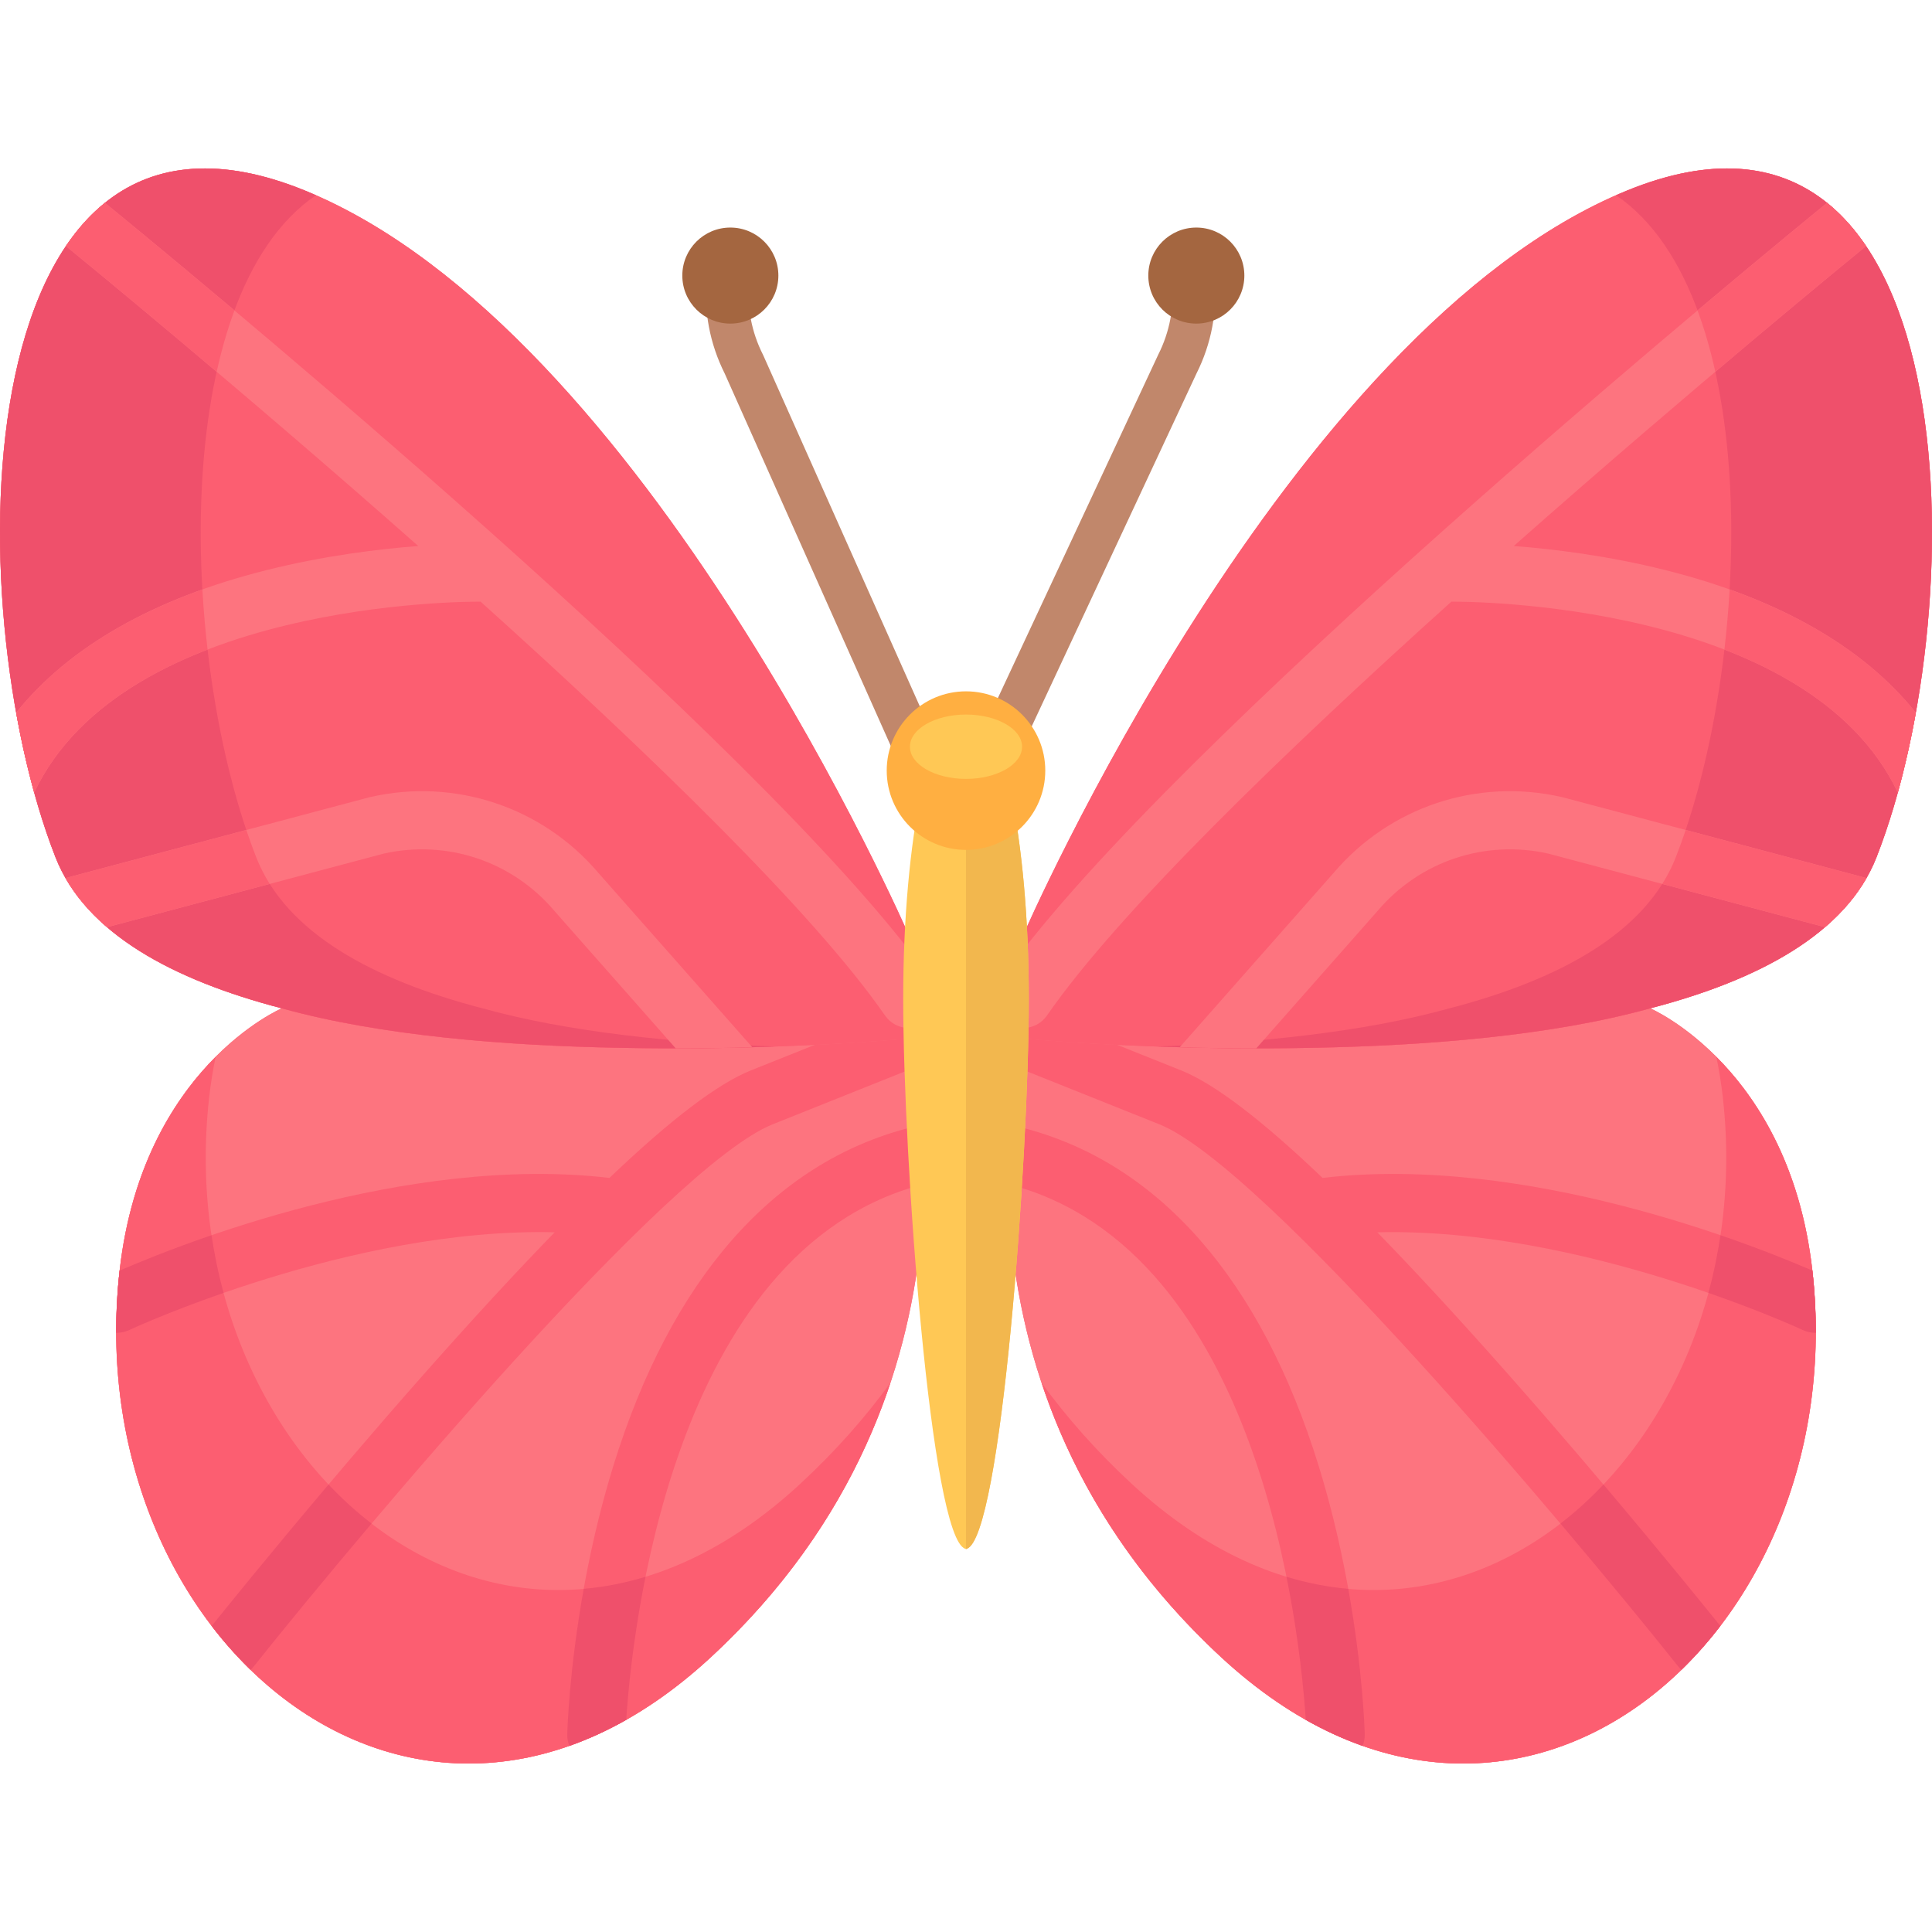 <svg width="121" height="121" viewBox="0 0 121 121" fill="none" xmlns="http://www.w3.org/2000/svg">
<g clip-path="url(#clip0)">
<path d="M56.986 47.457C56.459 47.457 55.98 47.146 55.766 46.665L45.388 23.394C44.449 21.52 44.063 19.457 44.261 17.408C44.327 16.72 44.897 16.201 45.585 16.201C45.629 16.201 45.673 16.203 45.717 16.207C46.073 16.241 46.393 16.412 46.62 16.687C46.847 16.962 46.953 17.309 46.919 17.664C46.768 19.224 47.066 20.795 47.781 22.208C47.791 22.227 47.8 22.247 47.809 22.267L58.205 45.577C58.505 46.25 58.202 47.041 57.529 47.341C57.356 47.418 57.173 47.457 56.986 47.457Z" fill="#C1876B"/>
<path d="M62.847 47.457C62.651 47.457 62.462 47.415 62.283 47.331C61.96 47.18 61.715 46.912 61.593 46.577C61.471 46.242 61.487 45.88 61.638 45.556L72.541 22.209C73.256 20.795 73.554 19.224 73.404 17.665C73.369 17.31 73.475 16.963 73.702 16.687C73.929 16.412 74.249 16.242 74.604 16.208C74.65 16.203 74.695 16.201 74.739 16.201C75.427 16.201 75.995 16.72 76.062 17.408C76.26 19.462 75.871 21.53 74.937 23.389L64.058 46.686C63.839 47.154 63.364 47.457 62.847 47.457Z" fill="#C1876B"/>
<path d="M101.883 11.942C80.531 20.664 64.058 58.622 64.058 58.622V65.034C64.058 65.034 64.099 65.038 64.176 65.045C64.101 65.038 64.058 65.034 64.058 65.034C64.058 65.034 58.107 86.786 76.484 103.793C94.861 120.801 116.087 102.485 113.51 79.59C112.078 66.871 103.351 63.151 103.351 63.151H103.35C110.158 61.381 115.663 58.448 117.528 53.681C123.786 37.692 123.234 3.22 101.883 11.942Z" fill="#FC5E71"/>
<path d="M64.058 65.034C64.058 65.034 72.218 65.835 82.201 65.623C89.259 65.494 97.126 64.881 103.35 63.151C103.35 63.151 103.35 63.151 103.351 63.151C103.351 63.151 112.078 66.871 113.51 79.59C116.087 102.485 94.861 120.801 76.484 103.793C58.107 86.786 64.058 65.034 64.058 65.034Z" fill="#FD747F"/>
<path d="M113.51 79.59C112.753 72.87 109.961 68.663 107.494 66.189C107.66 66.992 107.799 67.833 107.9 68.723C110.476 91.618 89.25 109.934 70.873 92.926C68.657 90.875 66.797 88.754 65.235 86.611C67.108 92.233 70.509 98.264 76.484 103.793C94.861 120.801 116.087 102.485 113.51 79.59Z" fill="#FC5E71"/>
<path d="M101.883 11.942C80.532 20.664 64.059 58.622 64.059 58.622V65.034C64.059 65.034 64.1 65.038 64.176 65.045C65.192 65.139 72.904 65.82 82.201 65.623C89.259 65.494 97.127 64.881 103.35 63.151C103.35 63.151 103.351 63.151 103.351 63.151H103.351C110.159 61.381 115.663 58.448 117.528 53.681C123.786 37.692 123.234 3.22 101.883 11.942Z" fill="#FC5E71"/>
<path d="M101.883 11.942C101.659 12.034 101.436 12.129 101.214 12.227C110.539 18.589 109.725 41.499 104.957 53.681C103.092 58.448 97.587 61.381 90.779 63.151H90.78C90.779 63.151 90.779 63.151 90.779 63.151C85.38 64.652 78.744 65.312 72.472 65.544C75.287 65.645 78.626 65.699 82.201 65.623C89.259 65.494 97.127 64.881 103.35 63.151C103.35 63.151 103.351 63.151 103.351 63.151H103.35C110.158 61.381 115.663 58.448 117.528 53.681C123.786 37.692 123.234 3.22 101.883 11.942Z" fill="#EF506B"/>
<path d="M113.51 79.59C113.51 79.586 113.509 79.582 113.509 79.578C109.733 77.936 95.561 72.274 82.831 73.773C78.977 70.094 76.04 67.865 73.965 67.035L69.972 65.438C66.343 65.258 64.059 65.034 64.059 65.034C64.059 65.034 63.881 65.683 63.682 66.845L72.613 70.417C79.146 73.03 98.305 95.837 105.137 104.404C105.188 104.469 105.244 104.527 105.302 104.583C106.169 103.741 106.986 102.822 107.743 101.832C106.533 100.326 100.866 93.314 94.443 86.053C91.417 82.632 88.695 79.679 86.261 77.179C98.987 76.854 112.723 83.213 112.904 83.298C113.155 83.416 113.418 83.471 113.678 83.471C113.692 83.471 113.706 83.469 113.72 83.468C113.724 82.194 113.658 80.9 113.51 79.59Z" fill="#FC5E71"/>
<path d="M100.424 92.975C99.579 93.871 98.677 94.687 97.73 95.419C100.74 98.974 103.357 102.172 105.136 104.404C105.188 104.468 105.244 104.527 105.301 104.583C105.731 104.165 106.148 103.729 106.552 103.275C106.556 103.27 106.561 103.265 106.566 103.26C106.756 103.045 106.943 102.825 107.128 102.603C107.141 102.586 107.155 102.57 107.169 102.554C107.363 102.319 107.553 102.079 107.74 101.835C107.741 101.834 107.741 101.833 107.742 101.832C106.932 100.824 104.121 97.344 100.424 92.975Z" fill="#EF506B"/>
<path d="M112.904 83.298C113.154 83.416 113.418 83.471 113.677 83.471C113.692 83.471 113.706 83.469 113.72 83.468C113.72 83.468 113.72 83.467 113.72 83.467C113.721 83.15 113.717 82.831 113.709 82.512C113.709 82.507 113.709 82.501 113.709 82.496C113.701 82.186 113.689 81.875 113.672 81.563C113.668 81.49 113.662 81.416 113.658 81.342C113.643 81.094 113.628 80.845 113.607 80.595C113.58 80.261 113.548 79.926 113.51 79.59V79.59C113.51 79.585 113.509 79.582 113.509 79.578C112.394 79.093 110.373 78.258 107.752 77.361C107.567 78.596 107.316 79.803 106.998 80.973C110.541 82.203 112.831 83.263 112.904 83.298Z" fill="#EF506B"/>
<path d="M64.033 70.63L63.26 70.325C63.173 71.462 63.123 72.751 63.145 74.162C79.027 78.252 81.443 102.481 81.78 107.711C82.968 108.383 84.157 108.924 85.341 109.341C85.431 109.119 85.478 108.875 85.472 108.619C85.463 108.29 85.246 100.44 82.6 91.85C78.998 80.159 72.578 72.822 64.033 70.63Z" fill="#FC5E71"/>
<path d="M85.472 108.62C85.466 108.393 85.362 104.626 84.442 99.508C83.166 99.396 81.873 99.149 80.571 98.752C81.38 102.763 81.677 106.119 81.779 107.711C82.076 107.879 82.372 108.038 82.668 108.19C82.675 108.193 82.681 108.196 82.688 108.199C82.979 108.348 83.27 108.489 83.561 108.622C83.562 108.622 83.563 108.622 83.563 108.623C84.157 108.894 84.749 109.133 85.341 109.342C85.431 109.119 85.478 108.875 85.472 108.62Z" fill="#EF506B"/>
<path d="M118.86 49.639C119.297 48.058 119.676 46.378 119.988 44.636C116.696 40.523 111.375 37.476 104.299 35.704C100.691 34.801 97.292 34.386 94.806 34.197C106.077 24.228 116.203 15.957 116.871 15.412C116.161 14.358 115.349 13.446 114.429 12.705C111.221 15.32 76.012 44.152 64.058 59.52V64.383C64.063 64.383 64.068 64.385 64.073 64.385C64.651 64.385 65.219 64.11 65.572 63.599C70.053 57.121 80.554 46.989 90.898 37.682C91.819 37.672 113.194 37.668 118.86 49.639Z" fill="#FD747F"/>
<path d="M108.325 36.919C108.253 38.181 108.143 39.44 107.999 40.683C112.546 42.441 116.771 45.225 118.859 49.639V49.639C118.966 49.254 119.068 48.863 119.168 48.468C119.172 48.448 119.177 48.429 119.182 48.41C119.279 48.021 119.373 47.627 119.463 47.228C119.468 47.207 119.473 47.185 119.478 47.164C119.568 46.76 119.656 46.352 119.74 45.94C119.741 45.931 119.743 45.923 119.745 45.915C119.83 45.493 119.911 45.066 119.988 44.637C119.988 44.637 119.988 44.636 119.988 44.636C117.354 41.345 113.417 38.738 108.325 36.919Z" fill="#FC5E71"/>
<path d="M106.316 19.442C106.761 20.643 107.13 21.93 107.429 23.283C112.749 18.779 116.475 15.735 116.871 15.412C116.871 15.412 116.871 15.412 116.871 15.411C116.789 15.29 116.705 15.171 116.621 15.053C116.603 15.028 116.585 15.004 116.567 14.979C116.496 14.882 116.424 14.786 116.351 14.691C116.333 14.668 116.315 14.645 116.297 14.622C116.114 14.387 115.925 14.16 115.729 13.942C115.728 13.941 115.727 13.94 115.726 13.939C115.631 13.833 115.534 13.73 115.436 13.629C115.423 13.615 115.409 13.601 115.396 13.587C115.303 13.492 115.21 13.4 115.116 13.309C115.107 13.301 115.098 13.293 115.089 13.284C114.876 13.081 114.656 12.888 114.43 12.706C114.43 12.706 114.429 12.705 114.429 12.705C113.589 13.39 110.552 15.874 106.316 19.442Z" fill="#FC5E71"/>
<path d="M97.868 49.932C97.846 49.927 97.825 49.922 97.803 49.917C92.509 48.712 87.038 50.534 83.522 54.671L73.884 65.589C75.375 65.631 76.986 65.658 78.68 65.659L86.263 57.067C86.271 57.058 86.279 57.049 86.287 57.04C88.914 53.941 93.002 52.571 96.965 53.46L114.298 58.069C115.364 57.153 116.244 56.131 116.897 54.992L97.868 49.932Z" fill="#FD747F"/>
<path d="M116.897 54.992L105.574 51.981C105.376 52.568 105.171 53.136 104.957 53.682C104.728 54.268 104.443 54.827 104.107 55.359L114.297 58.069C114.301 58.066 114.305 58.062 114.309 58.059C114.431 57.954 114.55 57.847 114.667 57.74C114.677 57.731 114.687 57.722 114.696 57.714C114.818 57.601 114.937 57.487 115.052 57.371C115.056 57.367 115.061 57.363 115.065 57.359C115.791 56.633 116.408 55.845 116.897 54.992Z" fill="#FC5E71"/>
<path d="M19.117 11.942C40.468 20.664 56.941 58.622 56.941 58.622V65.034C56.941 65.034 56.9 65.038 56.823 65.045C56.899 65.038 56.941 65.034 56.941 65.034C56.941 65.034 62.893 86.786 44.516 103.793C26.139 120.801 4.913 102.485 7.49 79.59C8.921 66.871 17.649 63.151 17.649 63.151H17.649C10.841 61.381 5.337 58.448 3.472 53.681C-2.786 37.692 -2.234 3.22 19.117 11.942Z" fill="#FC5E71"/>
<path d="M56.941 65.034C56.941 65.034 48.782 65.835 38.798 65.623C31.74 65.494 23.873 64.881 17.649 63.151C17.649 63.151 17.649 63.151 17.649 63.151C17.648 63.151 8.921 66.871 7.49 79.59C4.913 102.485 26.139 120.801 44.516 103.793C62.892 86.786 56.941 65.034 56.941 65.034Z" fill="#FD747F"/>
<path d="M7.49 79.59C8.246 72.87 11.039 68.663 13.505 66.189C13.339 66.992 13.2 67.833 13.1 68.723C10.523 91.618 31.75 109.934 50.126 92.926C52.343 90.875 54.203 88.754 55.764 86.611C53.892 92.233 50.491 98.264 44.516 103.793C26.139 120.801 4.913 102.485 7.49 79.59Z" fill="#FC5E71"/>
<path d="M19.117 11.942C40.468 20.664 56.941 58.622 56.941 58.622V65.034C56.941 65.034 56.901 65.038 56.824 65.045C55.807 65.139 48.096 65.82 38.798 65.623C31.741 65.494 23.873 64.881 17.65 63.151C17.649 63.151 17.649 63.151 17.649 63.151H17.649C10.841 61.381 5.337 58.448 3.472 53.681C-2.786 37.692 -2.234 3.22 19.117 11.942Z" fill="#FC5E71"/>
<path d="M19.117 11.942C19.341 12.034 19.564 12.129 19.786 12.227C10.46 18.589 11.274 41.499 16.043 53.681C17.908 58.448 23.412 61.381 30.22 63.151H30.22C30.22 63.151 30.221 63.151 30.221 63.151C35.62 64.651 42.256 65.311 48.528 65.544C45.712 65.645 42.374 65.699 38.798 65.623C31.741 65.494 23.873 64.88 17.65 63.151C17.649 63.151 17.649 63.151 17.649 63.151H17.649C10.841 61.381 5.337 58.447 3.472 53.681C-2.786 37.692 -2.234 3.22 19.117 11.942Z" fill="#EF506B"/>
<path d="M7.49 79.59C7.49 79.586 7.491 79.582 7.492 79.578C11.268 77.936 25.439 72.274 38.169 73.773C42.023 70.094 44.96 67.865 47.035 67.035L51.029 65.438C54.657 65.258 56.942 65.034 56.942 65.034C56.942 65.034 57.119 65.683 57.318 66.845L48.387 70.417C41.854 73.03 22.695 95.837 15.864 104.404C15.812 104.468 15.756 104.527 15.698 104.583C14.831 103.74 14.014 102.822 13.258 101.832C14.468 100.326 20.134 93.314 26.557 86.053C29.583 82.632 32.305 79.679 34.739 77.178C22.013 76.853 8.277 83.213 8.096 83.297C7.846 83.415 7.582 83.471 7.322 83.471C7.308 83.471 7.294 83.468 7.28 83.468C7.277 82.194 7.343 80.9 7.49 79.59Z" fill="#FC5E71"/>
<path d="M20.576 92.975C21.421 93.871 22.323 94.687 23.27 95.419C20.259 98.974 17.643 102.172 15.864 104.404C15.812 104.468 15.756 104.527 15.698 104.583C15.269 104.165 14.852 103.729 14.448 103.275C14.444 103.27 14.439 103.265 14.434 103.26C14.243 103.045 14.056 102.825 13.872 102.603C13.858 102.586 13.844 102.57 13.831 102.554C13.637 102.319 13.447 102.079 13.26 101.835C13.259 101.834 13.258 101.833 13.258 101.832C14.068 100.824 16.879 97.344 20.576 92.975Z" fill="#EF506B"/>
<path d="M8.096 83.298C7.846 83.416 7.582 83.471 7.322 83.471C7.308 83.471 7.294 83.469 7.28 83.468C7.28 83.468 7.28 83.467 7.28 83.467C7.279 83.15 7.283 82.831 7.291 82.512C7.291 82.507 7.291 82.501 7.291 82.496C7.299 82.186 7.311 81.875 7.327 81.563C7.331 81.49 7.337 81.416 7.342 81.342C7.356 81.094 7.372 80.845 7.393 80.595C7.42 80.261 7.452 79.926 7.49 79.59V79.59C7.49 79.585 7.491 79.582 7.491 79.578C8.606 79.093 10.627 78.258 13.248 77.361C13.433 78.596 13.684 79.803 14.002 80.973C10.459 82.203 8.169 83.263 8.096 83.298Z" fill="#EF506B"/>
<path d="M56.967 70.63L57.74 70.325C57.827 71.462 57.877 72.751 57.855 74.162C41.973 78.252 39.557 102.481 39.22 107.711C38.032 108.383 36.842 108.924 35.658 109.341C35.569 109.119 35.522 108.875 35.528 108.619C35.536 108.29 35.753 100.44 38.4 91.85C42.002 80.159 48.422 72.822 56.967 70.63Z" fill="#FC5E71"/>
<path d="M35.528 108.62C35.534 108.393 35.638 104.626 36.558 99.508C37.834 99.396 39.127 99.149 40.429 98.752C39.619 102.763 39.323 106.119 39.221 107.711C38.924 107.879 38.628 108.038 38.331 108.19C38.325 108.193 38.319 108.196 38.312 108.199C38.021 108.348 37.73 108.489 37.438 108.622C37.438 108.622 37.437 108.622 37.437 108.623C36.843 108.894 36.25 109.133 35.659 109.342C35.569 109.119 35.522 108.875 35.528 108.62Z" fill="#EF506B"/>
<path d="M2.14 49.639C1.703 48.058 1.324 46.378 1.011 44.636C4.303 40.523 9.624 37.476 16.701 35.704C20.309 34.801 23.708 34.386 26.194 34.197C14.923 24.228 4.796 15.957 4.128 15.412C4.839 14.358 5.651 13.446 6.571 12.705C9.779 15.32 44.987 44.152 56.941 59.52V64.383C56.937 64.383 56.932 64.385 56.926 64.385C56.349 64.385 55.781 64.11 55.427 63.599C50.946 57.121 40.446 46.989 30.101 37.682C29.181 37.672 7.806 37.668 2.14 49.639Z" fill="#FD747F"/>
<path d="M12.675 36.919C12.747 38.181 12.856 39.44 13 40.683C8.453 42.441 4.229 45.225 2.14 49.639V49.639C2.034 49.254 1.931 48.863 1.832 48.468C1.827 48.448 1.822 48.429 1.817 48.41C1.72 48.021 1.626 47.627 1.536 47.228C1.531 47.207 1.526 47.185 1.522 47.164C1.431 46.76 1.343 46.352 1.26 45.94C1.258 45.931 1.257 45.923 1.255 45.915C1.17 45.493 1.088 45.066 1.011 44.637C1.011 44.637 1.011 44.636 1.011 44.636C3.646 41.345 7.582 38.738 12.675 36.919Z" fill="#FC5E71"/>
<path d="M14.684 19.442C14.239 20.643 13.869 21.93 13.571 23.283C8.251 18.779 4.525 15.735 4.128 15.412C4.128 15.412 4.128 15.411 4.129 15.411C4.211 15.289 4.294 15.171 4.379 15.053C4.397 15.028 4.415 15.004 4.433 14.979C4.504 14.881 4.576 14.785 4.649 14.691C4.666 14.668 4.684 14.645 4.702 14.622C4.886 14.386 5.075 14.16 5.27 13.942C5.271 13.941 5.272 13.94 5.273 13.938C5.368 13.833 5.465 13.73 5.563 13.628C5.577 13.614 5.59 13.6 5.604 13.586C5.696 13.492 5.789 13.399 5.884 13.309C5.893 13.301 5.901 13.292 5.91 13.284C6.124 13.081 6.343 12.888 6.57 12.706C6.57 12.705 6.57 12.705 6.571 12.705C7.411 13.39 10.447 15.874 14.684 19.442Z" fill="#FC5E71"/>
<path d="M23.132 49.932C23.153 49.927 23.175 49.922 23.196 49.917C28.491 48.712 33.962 50.534 37.478 54.671L47.116 65.589C45.625 65.631 44.014 65.658 42.32 65.659L34.736 57.067C34.728 57.058 34.721 57.049 34.713 57.04C32.086 53.941 27.997 52.571 24.035 53.46L6.702 58.069C5.635 57.153 4.756 56.131 4.103 54.992L23.132 49.932Z" fill="#FD747F"/>
<path d="M4.103 54.992L15.426 51.981C15.623 52.568 15.829 53.136 16.043 53.682C16.272 54.268 16.558 54.827 16.893 55.359L6.702 58.069C6.699 58.066 6.695 58.062 6.691 58.059C6.569 57.954 6.449 57.848 6.332 57.74C6.323 57.731 6.313 57.723 6.303 57.714C6.182 57.601 6.063 57.487 5.947 57.372C5.943 57.368 5.939 57.364 5.935 57.359C5.208 56.633 4.592 55.845 4.103 54.992Z" fill="#FC5E71"/>
<path d="M45.741 20.267C47.402 20.267 48.749 18.92 48.749 17.259C48.749 15.598 47.402 14.252 45.741 14.252C44.08 14.252 42.733 15.598 42.733 17.259C42.733 18.92 44.08 20.267 45.741 20.267Z" fill="#A46640"/>
<path d="M74.925 20.267C76.586 20.267 77.933 18.92 77.933 17.259C77.933 15.598 76.586 14.252 74.925 14.252C73.264 14.252 71.918 15.598 71.918 17.259C71.918 18.92 73.264 20.267 74.925 20.267Z" fill="#A46640"/>
<path d="M64.433 62.548C64.433 52.464 62.701 44.267 60.546 44.038V44.027C60.531 44.027 60.516 44.032 60.5 44.032C60.484 44.031 60.469 44.027 60.454 44.027V44.038C58.299 44.267 56.567 52.464 56.567 62.548C56.567 72.633 58.299 96.332 60.454 96.998V97.014C60.469 97.014 60.485 97.008 60.5 97.006C60.516 97.008 60.531 97.014 60.546 97.014V96.998C62.701 96.332 64.433 72.633 64.433 62.548Z" fill="#FFC855"/>
<path d="M60.546 44.038V44.027C60.531 44.027 60.516 44.032 60.5 44.032V97.006C60.515 97.008 60.531 97.014 60.546 97.014V96.998C62.701 96.332 64.433 72.633 64.433 62.548C64.433 52.464 62.701 44.267 60.546 44.038Z" fill="#F2B74E"/>
<path d="M60.5 53.228C63.242 53.228 65.465 51.005 65.465 48.263C65.465 45.521 63.242 43.298 60.5 43.298C57.758 43.298 55.535 45.521 55.535 48.263C55.535 51.005 57.758 53.228 60.5 53.228Z" fill="#FFAF41"/>
<path d="M60.5 48.782C62.439 48.782 64.011 47.88 64.011 46.767C64.011 45.654 62.439 44.752 60.5 44.752C58.561 44.752 56.989 45.654 56.989 46.767C56.989 47.88 58.561 48.782 60.5 48.782Z" fill="#FFC855"/>
</g>
<defs>
<clipPath id="clip0">
<rect width="121" height="121" fill="white"/>
</clipPath>
</defs>
</svg>
